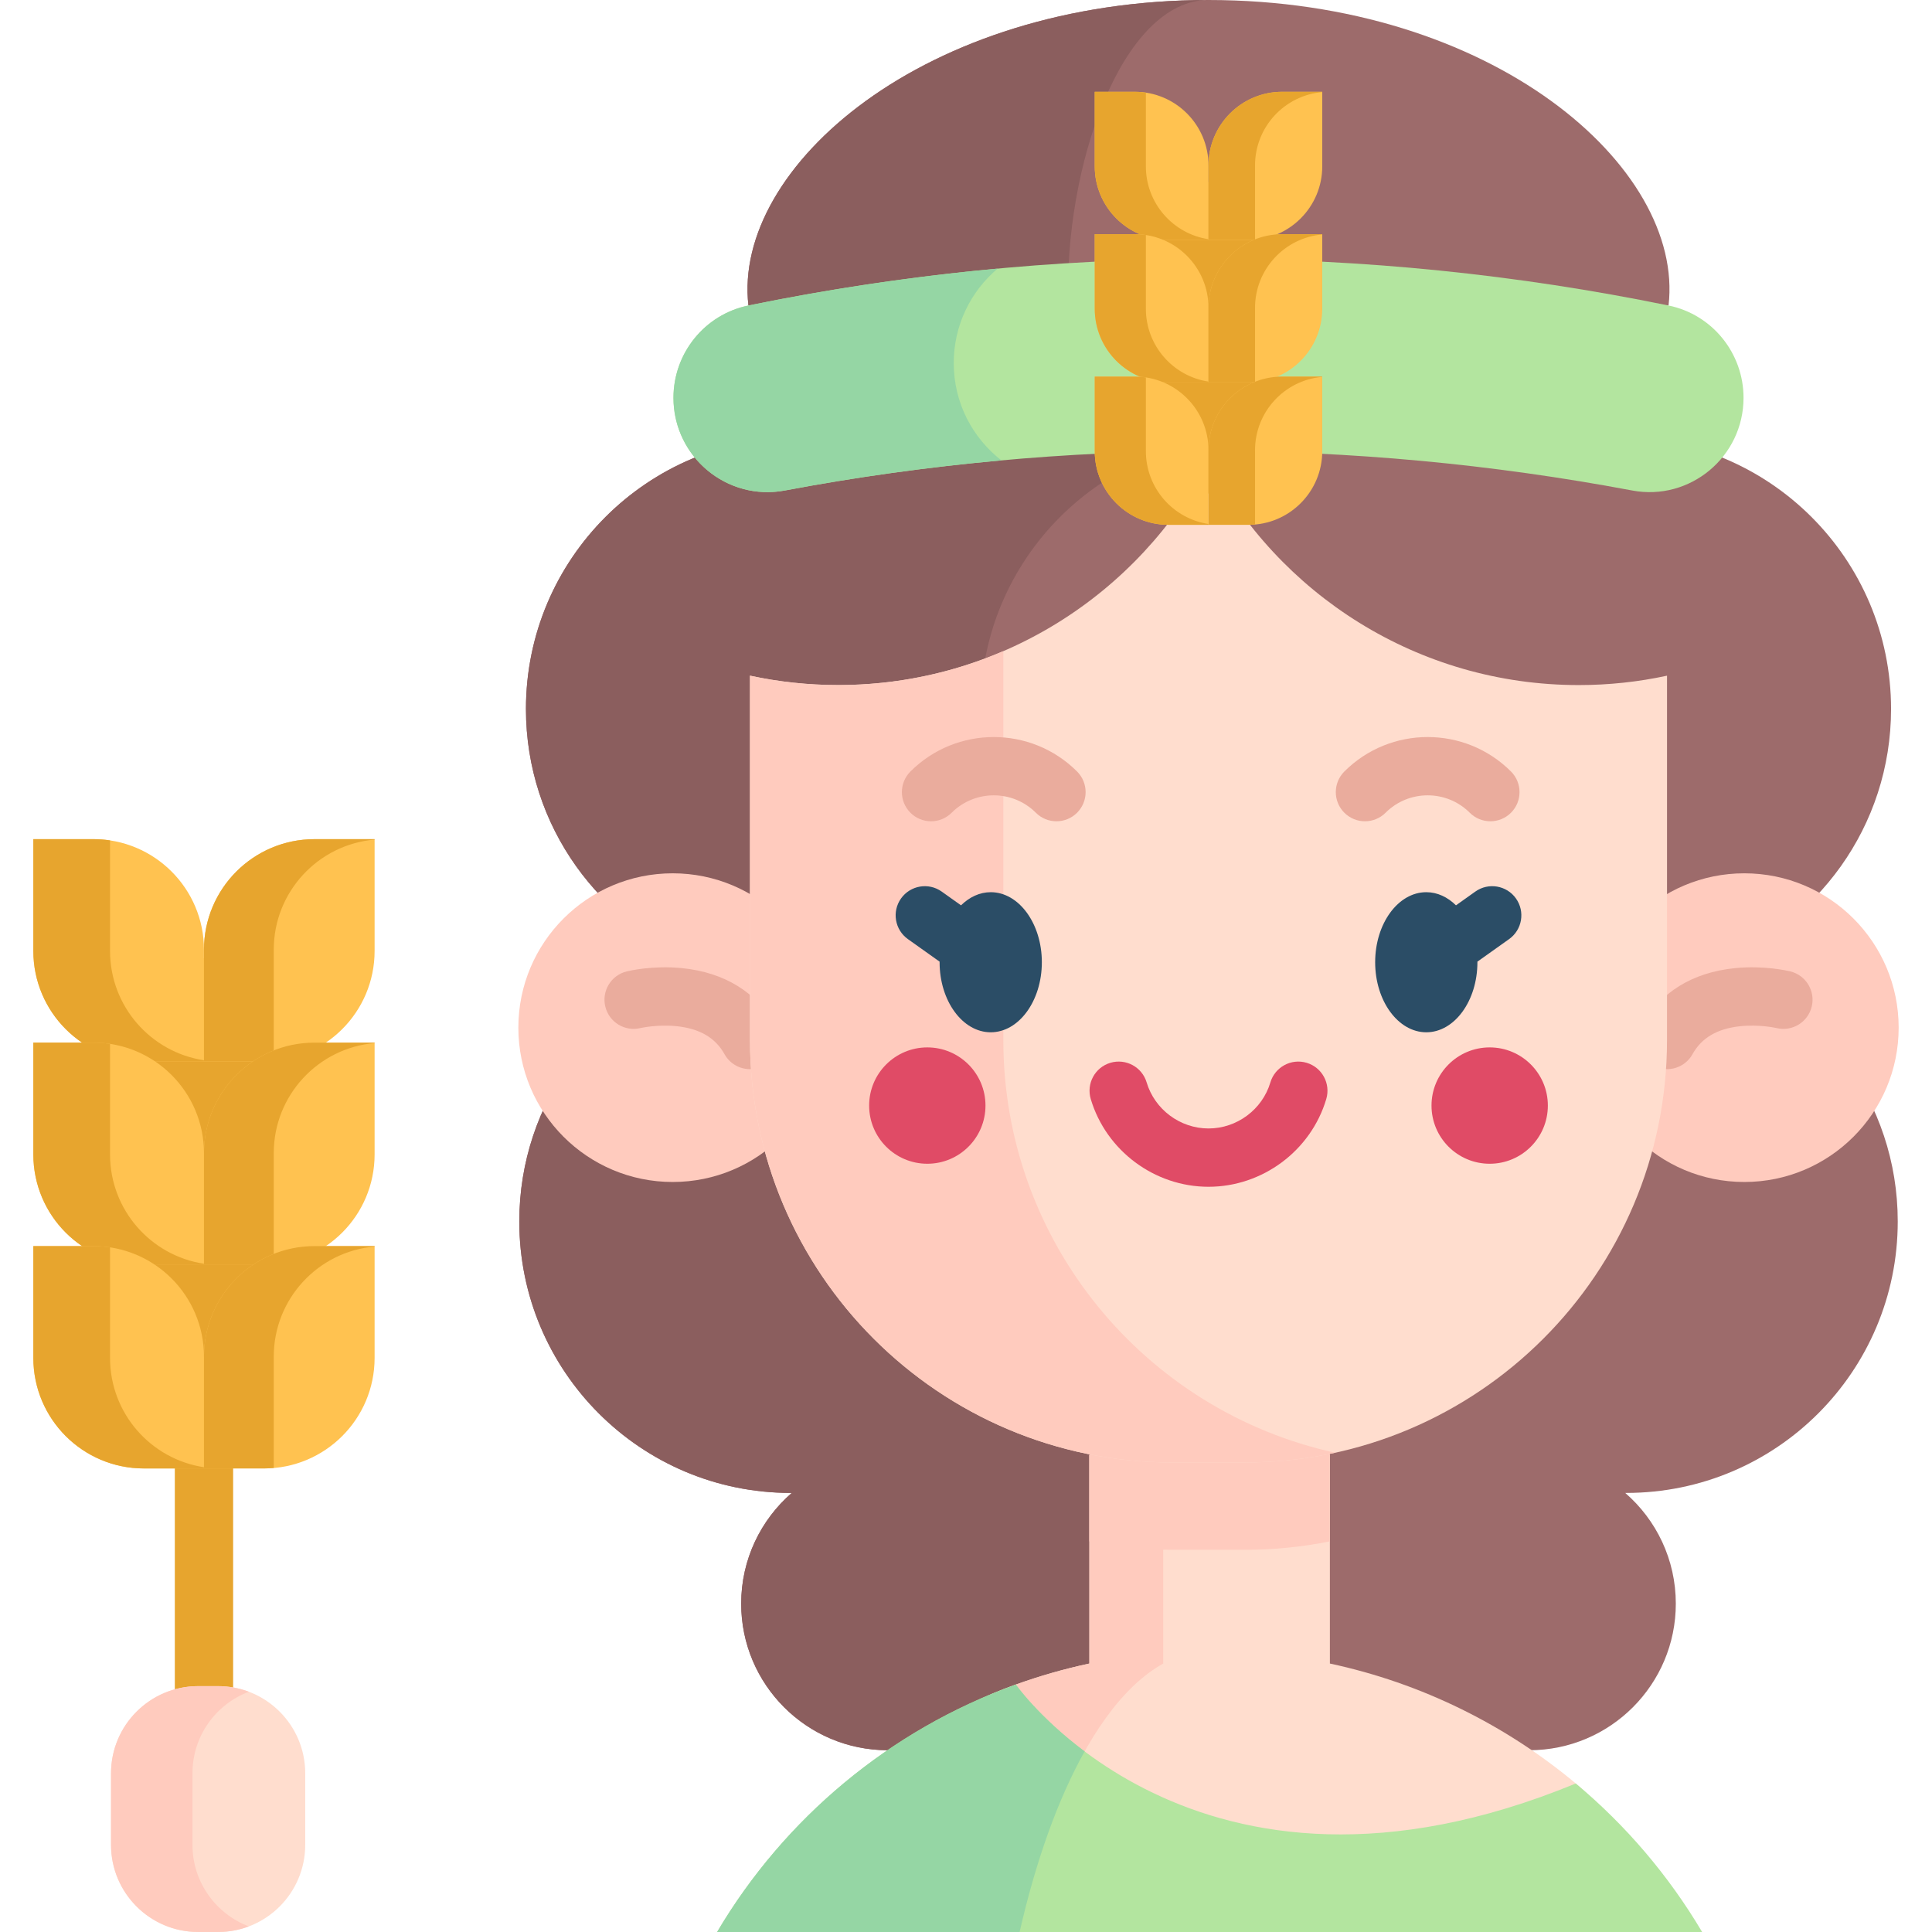 <svg id="Capa_1" enable-background="new 0 0 512 512" height="512" viewBox="0 0 512 512" width="512" xmlns="http://www.w3.org/2000/svg"><g><path d="m29.16 256.389h55.334v103.469h-55.334z" fill="#e7a52e"/><path d="m54.054 502.149c-4.267 0-7.726-3.459-7.726-7.726v-232.74c0-4.267 3.459-7.726 7.726-7.726s7.726 3.459 7.726 7.726v232.74c0 4.267-3.459 7.726-7.726 7.726z" fill="#e7a52e"/><path d="m54.055 281.307h-15.922c-16.181 0-29.298-13.117-29.298-29.298v-29.625h15.922c16.181 0 29.298 13.117 29.298 29.298z" fill="#ffc250"/><path d="m54.06 280.98v.33h-15.927c-16.184 0-29.298-13.114-29.298-29.298v-29.628h15.927c1.494 0 2.967.113 4.399.33v29.298c-.001 14.69 10.806 26.846 24.899 28.968z" fill="#e7a52e"/><path d="m54.055 335.23h-15.922c-16.181 0-29.298-13.117-29.298-29.298v-29.625h15.922c16.181 0 29.298 13.117 29.298 29.298z" fill="#ffc250"/><path d="m54.06 334.904v.33h-15.927c-16.184 0-29.298-13.114-29.298-29.298v-29.628h15.927c1.494 0 2.967.113 4.399.33v29.298c-.001 14.689 10.806 26.845 24.899 28.968z" fill="#e7a52e"/><path d="m54.055 389.153h-15.922c-16.181 0-29.298-13.117-29.298-29.298v-29.625h15.922c16.181 0 29.298 13.117 29.298 29.298z" fill="#ffc250"/><path d="m54.06 388.827v.33h-15.927c-16.184 0-29.298-13.114-29.298-29.298v-29.629h15.927c1.494 0 2.967.113 4.399.33v29.298c-.001 14.69 10.806 26.846 24.899 28.969z" fill="#e7a52e"/><path d="m54.055 281.307h15.922c16.181 0 29.298-13.117 29.298-29.298v-29.625h-15.922c-16.181 0-29.298 13.117-29.298 29.298z" fill="#ffc250"/><path d="m99.27 222.384v.123c-14.969 1.288-26.723 13.856-26.723 29.175v29.494c-.845.082-1.71.124-2.575.124h-15.917v-29.618c0-16.184 13.114-29.298 29.298-29.298z" fill="#e7a52e"/><path d="m54.055 335.23h15.922c16.181 0 29.298-13.117 29.298-29.298v-29.625h-15.922c-16.181 0-29.298 13.117-29.298 29.298z" fill="#ffc250"/><path d="m99.27 276.307v.124c-14.969 1.288-26.723 13.856-26.723 29.175v29.494c-.845.082-1.71.124-2.575.124h-15.917v-29.618c0-16.184 13.114-29.298 29.298-29.298h15.917z" fill="#e7a52e"/><path d="m54.055 389.153h15.922c16.181 0 29.298-13.117 29.298-29.298v-29.625h-15.922c-16.181 0-29.298 13.117-29.298 29.298z" fill="#ffc250"/><path d="m99.27 330.23v.123c-14.969 1.288-26.723 13.856-26.723 29.175v29.494c-.845.082-1.71.124-2.575.124h-15.917v-29.618c0-16.184 13.114-29.298 29.298-29.298z" fill="#e7a52e"/><g><path d="m430.972 395.641h-.268c8.211 7.118 13.403 17.616 13.403 29.34 0 21.448-17.4 38.848-38.848 38.848-5.367 0-10.477-1.092-15.133-3.049h-139.725c-4.646 1.957-9.766 3.049-15.123 3.049-21.459 0-38.858-17.4-38.858-38.848 0-11.724 5.202-22.221 13.403-29.34h-.268c-39.734 0-71.938-32.203-71.938-71.938 0-31.73 20.542-58.658 49.047-68.219-27.588-10.065-47.285-36.53-47.285-67.6 0-39.734 32.214-71.938 71.948-71.938h217.883c39.724 0 71.938 32.203 71.938 71.938 0 31.081-19.707 57.546-47.296 67.6 28.515 9.55 49.068 36.479 49.068 68.219-.001 39.735-32.214 71.938-71.948 71.938z" fill="#9d6b6b"/></g><g><path d="m340.625 460.779h-90.223c-4.646 1.957-9.766 3.049-15.123 3.049-21.458 0-38.858-17.4-38.858-38.848 0-11.724 5.202-22.221 13.403-29.34h-.268c-39.734 0-71.938-32.203-71.938-71.938 0-31.73 20.542-58.658 49.047-68.219-27.588-10.065-47.285-36.53-47.285-67.6 0-39.734 32.214-71.938 71.948-71.938h120.469c-39.734 0-71.948 32.203-71.948 71.938 0 31.07 19.697 57.536 47.285 67.6-28.505 9.56-49.047 36.489-49.047 68.219 0 39.734 32.203 71.938 71.938 71.938h.268c-8.2 7.118-13.403 17.616-13.403 29.34-.001 16.082 9.786 29.896 23.735 35.799z" fill="#8b5e5e"/></g><path d="m426.336 502.646-180.879-12.333c17.823-30.127-9.644-31.865 23.749-43.892 6.312-2.273 12.817-4.139 19.486-5.566v-55.233h63.741v55.233c24.423 5.226 46.661 16.338 65.163 31.779 13.28 11.085-.115 15.044 8.74 30.012z" fill="#ffddce"/><path d="m352.439 384.296v24.176c-7.221 1.463-14.701 2.235-22.355 2.235h-19.038c-7.654 0-15.133-.773-22.355-2.235v-24.005z" fill="#ffcbbe"/><path d="m308.272 385.618v55.238c-10.732 5.946-20.369 19.525-28.027 38.434-3.897 9.624-7.282.629-10.038 12.711l-44.669 11.143c17.821-30.124 10.271-44.696 43.667-56.722 6.314-2.274 12.822-4.14 19.493-5.566v-55.238z" fill="#ffcbbe"/><path d="m451.085 512h-261.046c17.822-30.122 45.771-53.548 79.169-65.571 0 0 47.48 67.806 148.376 26.218l.01-.01c13.279 11.085 24.632 24.405 33.491 39.363z" fill="#b3e59f"/><path d="m269.208 446.429c-33.398 12.022-61.347 35.448-79.169 65.571h80.168c4.336-19.015 10.232-35.361 17.232-47.856-12.238-9.165-18.231-17.715-18.231-17.715z" fill="#95d6a4"/><path d="m442.184 80.963c4.264-36.685-46.669-80.963-121.92-80.963-75.25 0-126.184 44.278-121.92 80.963" fill="#9d6b6b"/><path d="m283.118 80.963h-84.774c-4.254-36.685 46.678-80.962 121.922-80.962-22.921 0-38.446 44.277-37.148 80.962z" fill="#8b5e5e"/><g fill="#ffcbbe"><circle cx="178.272" cy="272.337" r="40.902"/><circle cx="462.263" cy="272.337" r="40.902"/></g><path d="m198.763 283.34c-2.714 0-5.347-1.432-6.76-3.972-2.434-4.376-6.616-6.805-12.786-7.425-5.041-.505-9.415.488-9.457.498-4.146 1.017-8.328-1.518-9.345-5.662s1.518-8.328 5.662-9.345c.693-.171 6.991-1.638 14.685-.866 11.255 1.131 19.812 6.418 24.747 15.289 2.074 3.729.732 8.434-2.997 10.508-1.19.66-2.479.975-3.749.975z" fill="#eaac9d"/><path d="m441.773 283.34c-1.271 0-2.559-.314-3.748-.975-3.729-2.074-5.071-6.779-2.997-10.508 4.935-8.872 13.491-14.158 24.746-15.289 7.695-.773 13.992.696 14.685.866 4.144 1.017 6.679 5.201 5.662 9.345-1.014 4.134-5.176 6.667-9.313 5.67-.145-.034-4.678-1.059-9.857-.466-5.972.683-10.034 3.099-12.418 7.385-1.413 2.539-4.046 3.972-6.76 3.972z" fill="#eaac9d"/><path d="m441.777 179.062v96.551c0 61.838-50.129 111.967-111.967 111.967h-19.081c-61.838 0-111.977-50.129-111.977-111.967v-96.551c7.537 1.631 15.364 2.488 23.387 2.488 42.664 0 79.68-24.151 98.131-59.525 18.451 35.374 55.467 59.525 98.121 59.525 8.022.001 15.849-.857 23.386-2.488z" fill="#ffddce"/><path d="m353.841 384.987c-7.734 1.704-15.777 2.592-24.027 2.592h-19.081c-61.838 0-111.977-50.129-111.977-111.967v-96.552c7.537 1.631 15.364 2.488 23.387 2.488 15.539 0 30.336-3.211 43.748-8.993v103.056c-.001 53.589 37.655 98.39 87.95 109.376z" fill="#ffcbbe"/><g fill="#2b4d66"><path d="m262.554 236.44c-2.936 0-5.649 1.3-7.871 3.482l-5.119-3.641c-3.477-2.474-8.301-1.66-10.775 1.817s-1.66 8.301 1.817 10.775l8.404 5.978c0 .051-.006.101-.006.153 0 10.236 6.078 18.563 13.549 18.563s13.549-8.327 13.549-18.563c.002-10.237-6.076-18.564-13.548-18.564z"/><path d="m401.745 238.098c-2.474-3.477-7.298-4.291-10.775-1.817l-5.118 3.641c-2.221-2.183-4.934-3.482-7.87-3.482-7.471 0-13.549 8.327-13.549 18.563s6.078 18.563 13.549 18.563 13.549-8.327 13.549-18.563c0-.052-.005-.101-.006-.153l8.403-5.978c3.477-2.473 4.291-7.297 1.817-10.774z"/></g><path d="m246.736 217.647c-1.977 0-3.955-.754-5.463-2.263-3.018-3.018-3.017-7.909 0-10.927 12.177-12.176 31.989-12.175 44.164 0 3.018 3.017 3.018 7.909 0 10.927-3.017 3.017-7.909 3.017-10.927 0-6.149-6.15-16.158-6.15-22.311 0-1.508 1.509-3.486 2.263-5.463 2.263z" fill="#eaac9d"/><path d="m394.966 217.647c-1.977 0-3.955-.755-5.463-2.263-6.151-6.151-16.159-6.15-22.31 0-3.017 3.017-7.909 3.017-10.927 0s-3.018-7.909 0-10.927c12.176-12.176 31.987-12.177 44.163 0 3.018 3.017 3.018 7.909 0 10.927-1.508 1.509-3.485 2.263-5.463 2.263z" fill="#eaac9d"/><path d="m320.268 314.508c-14.292 0-27.124-9.558-31.205-23.243-1.219-4.09 1.108-8.393 5.197-9.612 4.088-1.219 8.392 1.108 9.612 5.197 2.143 7.187 8.885 12.206 16.396 12.206 7.52 0 14.261-5.016 16.393-12.198 1.215-4.091 5.516-6.422 9.606-5.208 4.091 1.215 6.422 5.516 5.208 9.606-4.066 13.69-16.898 23.252-31.207 23.252z" fill="#e04b66"/><path d="m442.184 80.963c-80.443-16.483-163.397-16.483-243.84 0-11.587 2.374-19.871 12.633-19.871 24.461 0 15.614 14.171 27.448 29.515 24.562 74.198-13.956 150.353-13.956 224.552 0 15.344 2.886 29.515-8.948 29.515-24.562 0-11.828-8.283-22.087-19.871-24.461z" fill="#b3e59f"/><path d="m265.39 122.01c-19.213 1.731-38.374 4.389-57.402 7.974-1.566.299-3.111.433-4.636.433-13.444 0-24.879-10.971-24.879-24.992 0-11.837 8.283-22.087 19.872-24.467 21.86-4.481 43.906-7.737 66.045-9.776-7.191 6.037-11.641 15.102-11.641 25.013 0 10.609 5.007 19.881 12.641 25.815z" fill="#95d6a4"/><g fill="#e04b66"><circle cx="394.781" cy="292.989" r="15.416"/><circle cx="245.747" cy="292.989" r="15.416"/></g><g><path d="m307.222 48.285h28.686v82.498h-28.686z" fill="#e7a52e"/><path d="m320.264 63.608h-10.614c-10.787 0-19.532-8.745-19.532-19.532v-19.75h10.615c10.787 0 19.532 8.745 19.532 19.532v19.75z" fill="#ffc250"/><path d="m320.267 63.39v.22h-10.617c-10.79 0-19.532-8.743-19.532-19.532v-19.753h10.618c.996 0 1.978.076 2.933.22v19.532c-.001 9.794 7.203 17.898 16.598 19.313z" fill="#e7a52e"/><path d="m320.264 101.345h-10.614c-10.787 0-19.532-8.745-19.532-19.532v-19.75h10.615c10.787 0 19.532 8.745 19.532 19.532v19.75z" fill="#ffc250"/><path d="m320.267 101.128v.22h-10.617c-10.79 0-19.532-8.743-19.532-19.532v-19.753h10.618c.996 0 1.978.076 2.933.22v19.532c-.001 9.793 7.203 17.898 16.598 19.313z" fill="#e7a52e"/><path d="m320.264 139.082h-10.614c-10.787 0-19.532-8.745-19.532-19.532v-19.75h10.615c10.787 0 19.532 8.745 19.532 19.532v19.75z" fill="#ffc250"/><path d="m320.267 138.865v.22h-10.617c-10.79 0-19.532-8.743-19.532-19.532v-19.753h10.618c.996 0 1.978.076 2.933.22v19.532c-.001 9.794 7.203 17.898 16.598 19.313z" fill="#e7a52e"/><path d="m320.264 63.608h10.615c10.787 0 19.532-8.745 19.532-19.532v-19.75h-10.615c-10.787 0-19.532 8.745-19.532 19.532z" fill="#ffc250"/><path d="m350.408 24.326v.082c-9.979.858-17.815 9.237-17.815 19.45v19.663c-.563.055-1.14.082-1.717.082h-10.611v-19.745c0-10.789 8.743-19.532 19.532-19.532z" fill="#e7a52e"/><path d="m320.264 101.345h10.615c10.787 0 19.532-8.745 19.532-19.532v-19.75h-10.615c-10.787 0-19.532 8.745-19.532 19.532z" fill="#ffc250"/><path d="m350.408 62.063v.082c-9.979.858-17.815 9.237-17.815 19.45v19.663c-.563.055-1.14.082-1.717.082h-10.611v-19.745c0-10.789 8.743-19.532 19.532-19.532z" fill="#e7a52e"/><path d="m320.264 139.082h10.615c10.787 0 19.532-8.745 19.532-19.532v-19.75h-10.615c-10.787 0-19.532 8.745-19.532 19.532z" fill="#ffc250"/><path d="m350.408 99.8v.082c-9.979.858-17.815 9.237-17.815 19.45v19.663c-.563.055-1.14.082-1.717.082h-10.611v-19.745c0-10.789 8.743-19.532 19.532-19.532z" fill="#e7a52e"/></g><path d="m57.786 446.843h-5.26c-12.759 0-23.102 10.343-23.102 23.102v18.953c0 12.759 10.343 23.102 23.102 23.102h5.26c12.759 0 23.102-10.343 23.102-23.102v-18.953c0-12.759-10.343-23.102-23.102-23.102z" fill="#ffddce"/><path d="m65.944 510.511c-2.534.958-5.285 1.483-8.159 1.483h-5.265c-12.754 0-23.097-10.343-23.097-23.097v-18.955c0-12.754 10.343-23.097 23.097-23.097h5.264c2.874 0 5.625.525 8.159 1.483-8.726 3.297-14.938 11.734-14.938 21.613v18.955c.001 9.881 6.213 18.319 14.939 21.615z" fill="#ffcbbe"/></g></svg>